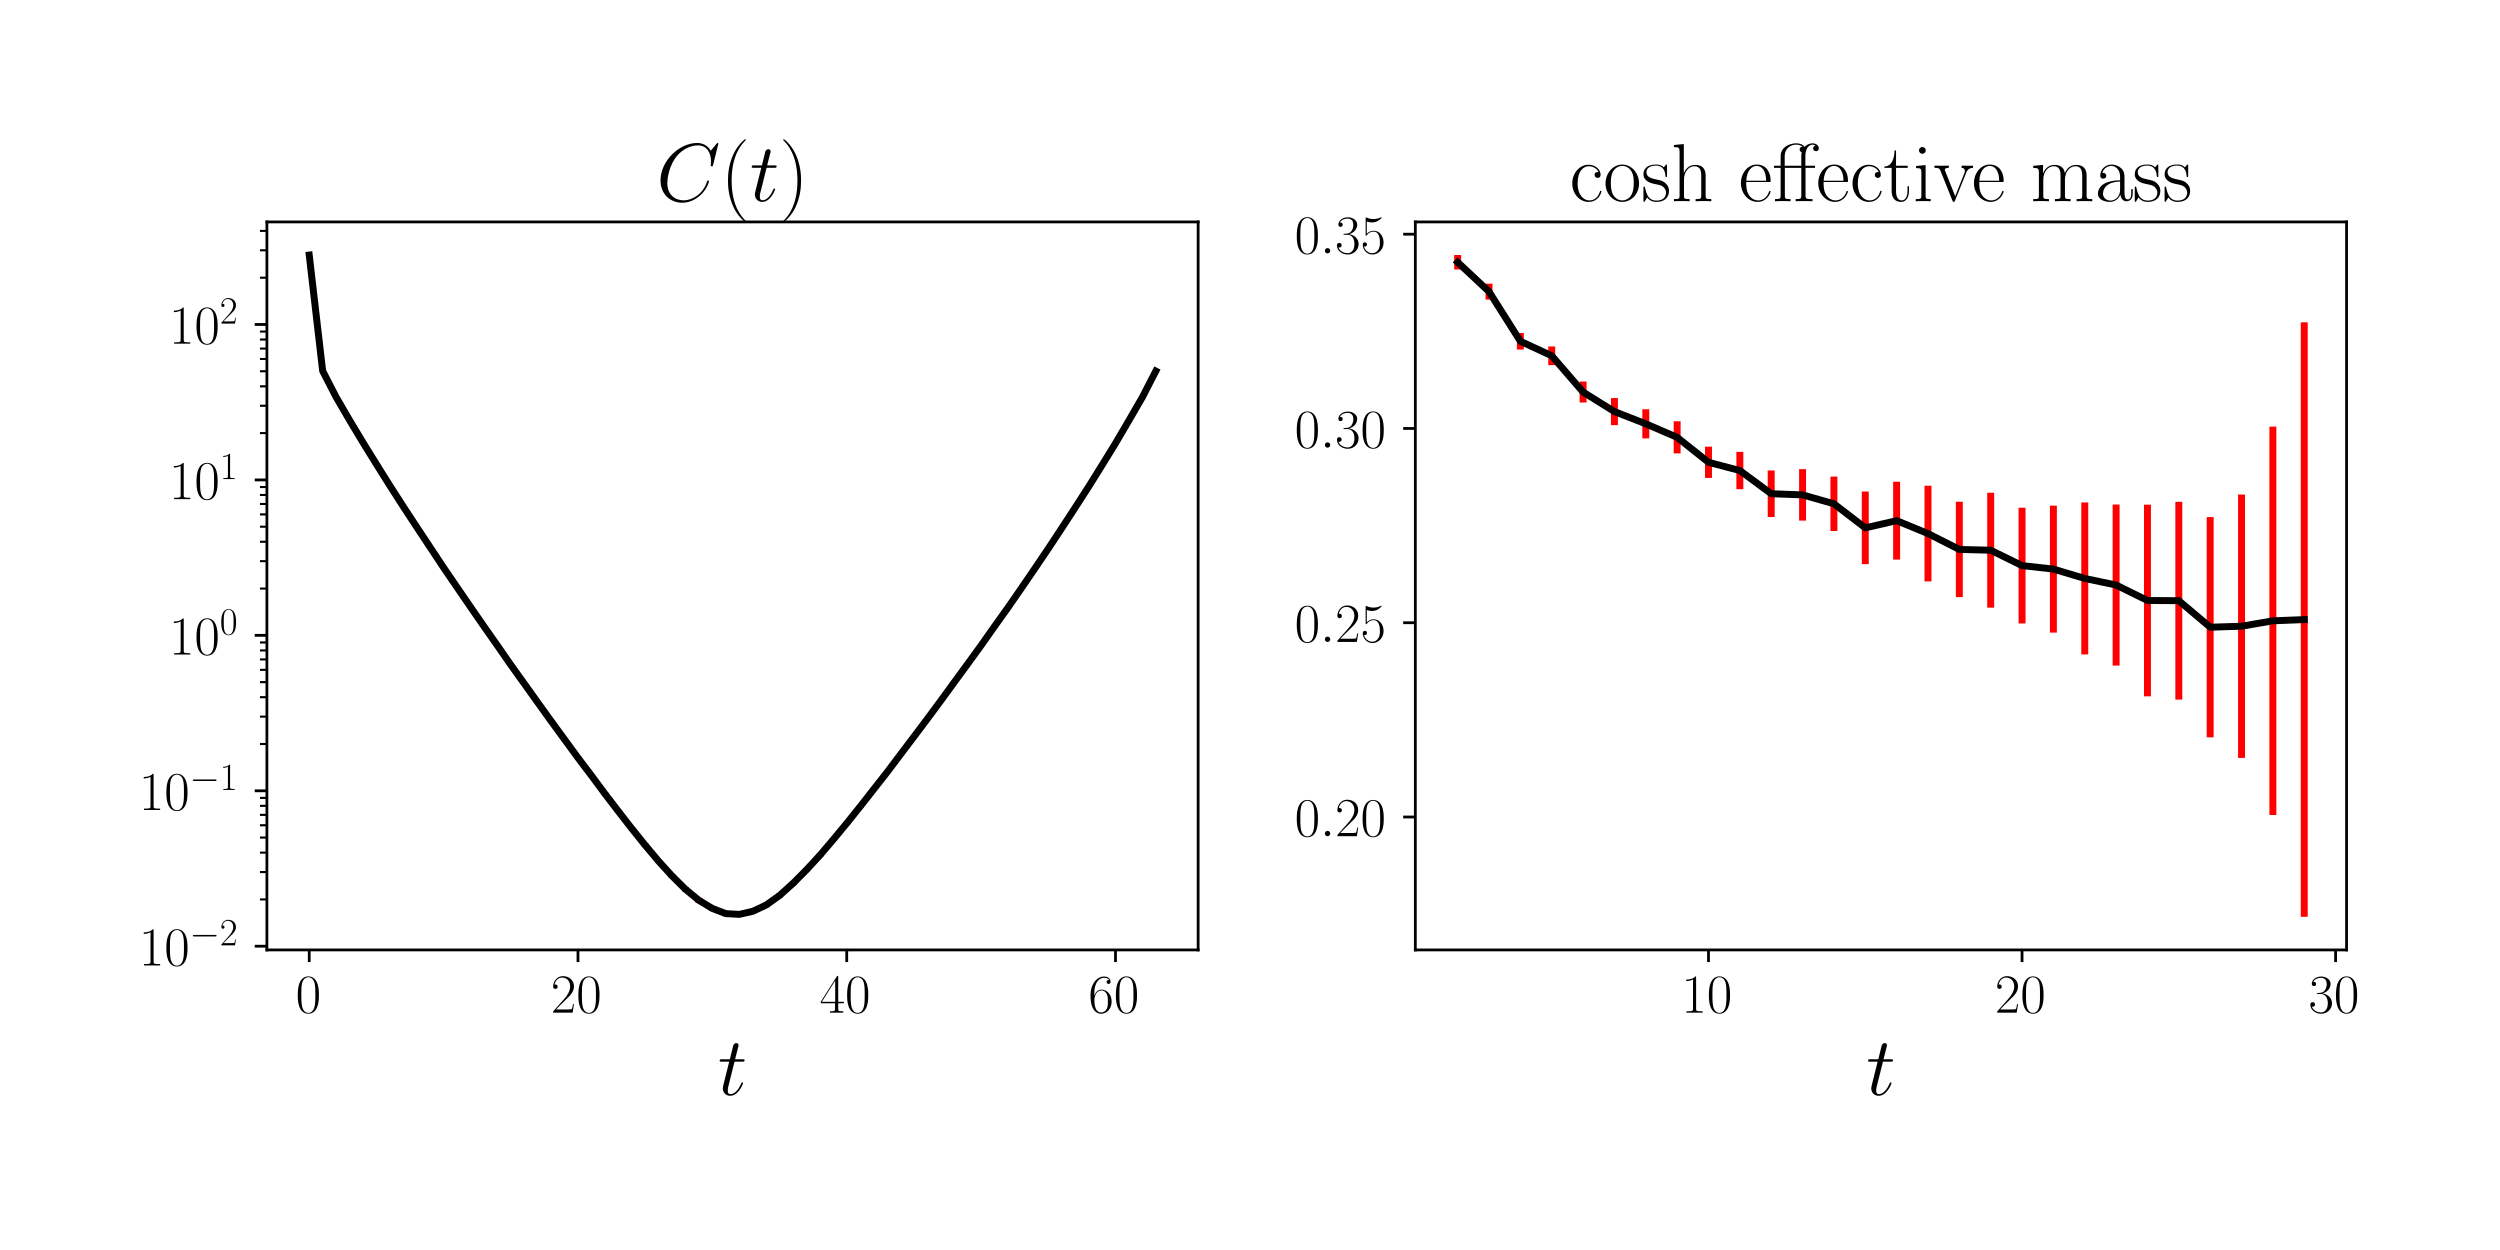 <?xml version="1.0" encoding="utf-8" standalone="no"?>
<!DOCTYPE svg PUBLIC "-//W3C//DTD SVG 1.1//EN"
  "http://www.w3.org/Graphics/SVG/1.1/DTD/svg11.dtd">
<!-- Created with matplotlib (https://matplotlib.org/) -->
<svg height="360pt" version="1.1" viewBox="0 0 720 360" width="720pt" xmlns="http://www.w3.org/2000/svg" xmlns:xlink="http://www.w3.org/1999/xlink">
 <defs>
  <style type="text/css">*{stroke-linecap:butt;stroke-linejoin:round;}</style>
 </defs>
 <g id="figure_1">
  <g id="patch_1">
   <path d="M 0 360 
L 720 360 
L 720 0 
L 0 0 
z
" style="fill:#ffffff;"/>
  </g>
  <g id="axes_1">
   <g id="patch_2">
    <path d="M 76.866 273.576 
L 345.063 273.576 
L 345.063 63.911 
L 76.866 63.911 
z
" style="fill:#ffffff;"/>
   </g>
   <g id="matplotlib.axis_1">
    <g id="xtick_1">
     <g id="line2d_1">
      <defs>
       <path d="M 0 0 
L 0 3.5 
" id="mba7e0d9642" style="stroke:#000000;stroke-width:0.8;"/>
      </defs>
      <g>
       <use style="stroke:#000000;stroke-width:0.8;" x="89.056" xlink:href="#mba7e0d9642" y="273.576"/>
      </g>
     </g>
     <g id="text_1">
      <!-- $\mathdefault{0}$ -->
      <g transform="translate(85.154 291.645)scale(0.16 -0.16)">
       <defs>
        <path d="M 42 31.641 
C 42 37.75 41.906 48.125 37.703 56.109 
C 34 63.109 28.094 65.594 22.906 65.594 
C 18.094 65.594 12 63.406 8.203 56.203 
C 4.203 48.719 3.797 39.438 3.797 31.641 
C 3.797 25.953 3.906 17.281 7 9.672 
C 11.297 -0.609 19 -2 22.906 -2 
C 27.5 -2 34.5 -0.109 38.594 9.375 
C 41.594 16.281 42 24.359 42 31.641 
z
M 22.906 -0.406 
C 16.5 -0.406 12.703 5.078 11.297 12.688 
C 10.203 18.562 10.203 27.156 10.203 32.75 
C 10.203 40.438 10.203 46.828 11.5 52.922 
C 13.406 61.391 19 64 22.906 64 
C 27 64 32.297 61.297 34.203 53.125 
C 35.5 47.438 35.594 40.734 35.594 32.75 
C 35.594 26.25 35.594 18.266 34.406 12.375 
C 32.297 1.484 26.406 -0.406 22.906 -0.406 
z
" id="CMR17-48"/>
       </defs>
       <use transform="scale(0.996)" xlink:href="#CMR17-48"/>
      </g>
     </g>
    </g>
    <g id="xtick_2">
     <g id="line2d_2">
      <g>
       <use style="stroke:#000000;stroke-width:0.8;" x="166.458" xlink:href="#mba7e0d9642" y="273.576"/>
      </g>
     </g>
     <g id="text_2">
      <!-- $\mathdefault{20}$ -->
      <g transform="translate(158.654 291.645)scale(0.16 -0.16)">
       <defs>
        <path d="M 41.703 15.453 
L 39.906 15.453 
C 38.906 8.375 38.094 7.172 37.703 6.562 
C 37.203 5.766 30 5.766 28.594 5.766 
L 9.406 5.766 
C 13 9.672 20 16.75 28.5 24.953 
C 34.594 30.734 41.703 37.531 41.703 47.422 
C 41.703 59.219 32.297 66 21.797 66 
C 10.797 66 4.094 56.312 4.094 47.344 
C 4.094 43.438 7 42.938 8.203 42.938 
C 9.203 42.938 12.203 43.547 12.203 47.031 
C 12.203 50.109 9.594 51 8.203 51 
C 7.594 51 7 50.906 6.594 50.703 
C 8.5 59.219 14.297 63.406 20.406 63.406 
C 29.094 63.406 34.797 56.516 34.797 47.422 
C 34.797 38.734 29.703 31.25 24 24.75 
L 4.094 2.281 
L 4.094 0 
L 39.297 0 
z
" id="CMR17-50"/>
       </defs>
       <use transform="scale(0.996)" xlink:href="#CMR17-50"/>
       <use transform="translate(45.69 0)scale(0.996)" xlink:href="#CMR17-48"/>
      </g>
     </g>
    </g>
    <g id="xtick_3">
     <g id="line2d_3">
      <g>
       <use style="stroke:#000000;stroke-width:0.8;" x="243.86" xlink:href="#mba7e0d9642" y="273.576"/>
      </g>
     </g>
     <g id="text_3">
      <!-- $\mathdefault{40}$ -->
      <g transform="translate(236.056 291.645)scale(0.16 -0.16)">
       <defs>
        <path d="M 33.594 64.406 
C 33.594 66.5 33.5 66.5 31.703 66.5 
L 2 19.594 
L 2 17 
L 27.797 17 
L 27.797 7.141 
C 27.797 3.5 27.594 2.5 20.594 2.5 
L 18.703 2.5 
L 18.703 0 
C 21.906 0 27.297 0 30.703 0 
C 34.094 0 39.5 0 42.703 0 
L 42.703 2.5 
L 40.797 2.5 
C 33.797 2.5 33.594 3.5 33.594 7.141 
L 33.594 17 
L 43.797 17 
L 43.797 19.594 
L 33.594 19.594 
z
M 28.094 57.859 
L 28.094 19.594 
L 4 19.594 
z
" id="CMR17-52"/>
       </defs>
       <use transform="scale(0.996)" xlink:href="#CMR17-52"/>
       <use transform="translate(45.69 0)scale(0.996)" xlink:href="#CMR17-48"/>
      </g>
     </g>
    </g>
    <g id="xtick_4">
     <g id="line2d_4">
      <g>
       <use style="stroke:#000000;stroke-width:0.8;" x="321.262" xlink:href="#mba7e0d9642" y="273.576"/>
      </g>
     </g>
     <g id="text_4">
      <!-- $\mathdefault{60}$ -->
      <g transform="translate(313.458 291.645)scale(0.16 -0.16)">
       <defs>
        <path d="M 10.594 34 
C 10.594 57.656 21.797 63 28.297 63 
C 30.406 63 35.5 62.641 37.5 59 
C 35.906 59 32.906 59 32.906 55.516 
C 32.906 52.828 35.094 51.922 36.5 51.922 
C 37.406 51.922 40.094 52.312 40.094 55.625 
C 40.094 61.781 35.094 65.297 28.203 65.297 
C 16.297 65.297 3.797 52.969 3.797 31 
C 3.797 3.953 15.094 -2 23.094 -2 
C 32.797 -2 42 6.672 42 20.047 
C 42 32.516 33.906 41.594 23.703 41.594 
C 17.594 41.594 13.094 37.609 10.594 30.625 
z
M 23.094 0.391 
C 10.797 0.391 10.797 18.75 10.797 22.438 
C 10.797 29.625 14.203 40 23.5 40 
C 25.203 40 30.094 40 33.406 33.125 
C 35.203 29.219 35.203 25.141 35.203 20.141 
C 35.203 14.75 35.203 10.781 33.094 6.781 
C 30.906 2.672 27.703 0.391 23.094 0.391 
z
" id="CMR17-54"/>
       </defs>
       <use transform="scale(0.996)" xlink:href="#CMR17-54"/>
       <use transform="translate(45.69 0)scale(0.996)" xlink:href="#CMR17-48"/>
      </g>
     </g>
    </g>
    <g id="text_5">
     <!-- $t$ -->
     <g transform="translate(206.737 315.349)scale(0.24 -0.24)">
      <defs>
       <path d="M 20.094 40.094 
L 29.297 40.094 
C 31.203 40.094 32.203 40.094 32.203 41.891 
C 32.203 43 31.594 43 29.594 43 
L 20.797 43 
L 24.5 57.688 
C 24.906 59.078 24.906 59.281 24.906 60 
C 24.906 61.609 23.594 62.5 22.297 62.5 
C 21.5 62.5 19.203 62.203 18.406 58.984 
L 14.5 43 
L 5.094 43 
C 3.094 43 2.203 43 2.203 41.094 
C 2.203 40.094 2.906 40.094 4.797 40.094 
L 13.703 40.094 
L 7.094 13.766 
C 6.297 10.281 6 9.281 6 7.984 
C 6 3.297 9.297 -1 14.906 -1 
C 25 -1 30.406 13.562 30.406 14.25 
C 30.406 14.859 30 15.156 29.406 15.156 
C 29.203 15.156 28.797 15.156 28.594 14.75 
C 28.5 14.656 28.406 14.547 27.703 12.953 
C 25.594 7.984 21 1 15.203 1 
C 12.203 1 12 3.5 12 5.688 
C 12 5.781 12 7.688 12.297 8.875 
z
" id="CMMI12-116"/>
      </defs>
      <use transform="scale(0.996)" xlink:href="#CMMI12-116"/>
     </g>
    </g>
   </g>
   <g id="matplotlib.axis_2">
    <g id="ytick_1">
     <g id="line2d_5">
      <defs>
       <path d="M 0 0 
L -3.5 0 
" id="m25df6570b3" style="stroke:#000000;stroke-width:0.8;"/>
      </defs>
      <g>
       <use style="stroke:#000000;stroke-width:0.8;" x="76.866" xlink:href="#m25df6570b3" y="272.512"/>
      </g>
     </g>
     <g id="text_6">
      <!-- $\mathdefault{10^{-2}}$ -->
      <g transform="translate(40 278.047)scale(0.16 -0.16)">
       <defs>
        <path d="M 26.594 63.406 
C 26.594 65.5 26.5 65.5 25.094 65.5 
C 21.203 61.188 15.297 59.797 9.703 59.797 
C 9.406 59.797 8.906 59.797 8.797 59.5 
C 8.703 59.297 8.703 59.094 8.703 57 
C 11.797 57 17 57.594 21 59.984 
L 21 7.203 
C 21 3.688 20.797 2.5 12.203 2.5 
L 9.203 2.5 
L 9.203 0 
C 14 0 19 0 23.797 0 
C 28.594 0 33.594 0 38.406 0 
L 38.406 2.5 
L 35.406 2.5 
C 26.797 2.5 26.594 3.594 26.594 7.156 
z
" id="CMR17-49"/>
        <path d="M 65.906 23 
C 67.594 23 69.406 23 69.406 25 
C 69.406 27 67.594 27 65.906 27 
L 11.797 27 
C 10.094 27 8.297 27 8.297 25 
C 8.297 23 10.094 23 11.797 23 
z
" id="CMSY10-0"/>
       </defs>
       <use transform="scale(0.996)" xlink:href="#CMR17-49"/>
       <use transform="translate(45.69 0)scale(0.996)" xlink:href="#CMR17-48"/>
       <use transform="translate(91.381 36.154)scale(0.697)" xlink:href="#CMSY10-0"/>
       <use transform="translate(145.622 36.154)scale(0.697)" xlink:href="#CMR17-50"/>
      </g>
     </g>
    </g>
    <g id="ytick_2">
     <g id="line2d_6">
      <g>
       <use style="stroke:#000000;stroke-width:0.8;" x="76.866" xlink:href="#m25df6570b3" y="227.746"/>
      </g>
     </g>
     <g id="text_7">
      <!-- $\mathdefault{10^{-1}}$ -->
      <g transform="translate(40 233.281)scale(0.16 -0.16)">
       <use transform="scale(0.996)" xlink:href="#CMR17-49"/>
       <use transform="translate(45.69 0)scale(0.996)" xlink:href="#CMR17-48"/>
       <use transform="translate(91.381 36.154)scale(0.697)" xlink:href="#CMSY10-0"/>
       <use transform="translate(145.622 36.154)scale(0.697)" xlink:href="#CMR17-49"/>
      </g>
     </g>
    </g>
    <g id="ytick_3">
     <g id="line2d_7">
      <g>
       <use style="stroke:#000000;stroke-width:0.8;" x="76.866" xlink:href="#m25df6570b3" y="182.98"/>
      </g>
     </g>
     <g id="text_8">
      <!-- $\mathdefault{10^{0}}$ -->
      <g transform="translate(48.679 188.515)scale(0.16 -0.16)">
       <use transform="scale(0.996)" xlink:href="#CMR17-49"/>
       <use transform="translate(45.69 0)scale(0.996)" xlink:href="#CMR17-48"/>
       <use transform="translate(91.381 36.154)scale(0.697)" xlink:href="#CMR17-48"/>
      </g>
     </g>
    </g>
    <g id="ytick_4">
     <g id="line2d_8">
      <g>
       <use style="stroke:#000000;stroke-width:0.8;" x="76.866" xlink:href="#m25df6570b3" y="138.214"/>
      </g>
     </g>
     <g id="text_9">
      <!-- $\mathdefault{10^{1}}$ -->
      <g transform="translate(48.679 143.749)scale(0.16 -0.16)">
       <use transform="scale(0.996)" xlink:href="#CMR17-49"/>
       <use transform="translate(45.69 0)scale(0.996)" xlink:href="#CMR17-48"/>
       <use transform="translate(91.381 36.154)scale(0.697)" xlink:href="#CMR17-49"/>
      </g>
     </g>
    </g>
    <g id="ytick_5">
     <g id="line2d_9">
      <g>
       <use style="stroke:#000000;stroke-width:0.8;" x="76.866" xlink:href="#m25df6570b3" y="93.448"/>
      </g>
     </g>
     <g id="text_10">
      <!-- $\mathdefault{10^{2}}$ -->
      <g transform="translate(48.679 98.983)scale(0.16 -0.16)">
       <use transform="scale(0.996)" xlink:href="#CMR17-49"/>
       <use transform="translate(45.69 0)scale(0.996)" xlink:href="#CMR17-48"/>
       <use transform="translate(91.381 36.154)scale(0.697)" xlink:href="#CMR17-50"/>
      </g>
     </g>
    </g>
    <g id="ytick_6">
     <g id="line2d_10">
      <defs>
       <path d="M 0 0 
L -2 0 
" id="maf6267beec" style="stroke:#000000;stroke-width:0.6;"/>
      </defs>
      <g>
       <use style="stroke:#000000;stroke-width:0.6;" x="76.866" xlink:href="#maf6267beec" y="259.036"/>
      </g>
     </g>
    </g>
    <g id="ytick_7">
     <g id="line2d_11">
      <g>
       <use style="stroke:#000000;stroke-width:0.6;" x="76.866" xlink:href="#maf6267beec" y="251.153"/>
      </g>
     </g>
    </g>
    <g id="ytick_8">
     <g id="line2d_12">
      <g>
       <use style="stroke:#000000;stroke-width:0.6;" x="76.866" xlink:href="#maf6267beec" y="245.56"/>
      </g>
     </g>
    </g>
    <g id="ytick_9">
     <g id="line2d_13">
      <g>
       <use style="stroke:#000000;stroke-width:0.6;" x="76.866" xlink:href="#maf6267beec" y="241.222"/>
      </g>
     </g>
    </g>
    <g id="ytick_10">
     <g id="line2d_14">
      <g>
       <use style="stroke:#000000;stroke-width:0.6;" x="76.866" xlink:href="#maf6267beec" y="237.677"/>
      </g>
     </g>
    </g>
    <g id="ytick_11">
     <g id="line2d_15">
      <g>
       <use style="stroke:#000000;stroke-width:0.6;" x="76.866" xlink:href="#maf6267beec" y="234.681"/>
      </g>
     </g>
    </g>
    <g id="ytick_12">
     <g id="line2d_16">
      <g>
       <use style="stroke:#000000;stroke-width:0.6;" x="76.866" xlink:href="#maf6267beec" y="232.084"/>
      </g>
     </g>
    </g>
    <g id="ytick_13">
     <g id="line2d_17">
      <g>
       <use style="stroke:#000000;stroke-width:0.6;" x="76.866" xlink:href="#maf6267beec" y="229.795"/>
      </g>
     </g>
    </g>
    <g id="ytick_14">
     <g id="line2d_18">
      <g>
       <use style="stroke:#000000;stroke-width:0.6;" x="76.866" xlink:href="#maf6267beec" y="214.27"/>
      </g>
     </g>
    </g>
    <g id="ytick_15">
     <g id="line2d_19">
      <g>
       <use style="stroke:#000000;stroke-width:0.6;" x="76.866" xlink:href="#maf6267beec" y="206.387"/>
      </g>
     </g>
    </g>
    <g id="ytick_16">
     <g id="line2d_20">
      <g>
       <use style="stroke:#000000;stroke-width:0.6;" x="76.866" xlink:href="#maf6267beec" y="200.794"/>
      </g>
     </g>
    </g>
    <g id="ytick_17">
     <g id="line2d_21">
      <g>
       <use style="stroke:#000000;stroke-width:0.6;" x="76.866" xlink:href="#maf6267beec" y="196.456"/>
      </g>
     </g>
    </g>
    <g id="ytick_18">
     <g id="line2d_22">
      <g>
       <use style="stroke:#000000;stroke-width:0.6;" x="76.866" xlink:href="#maf6267beec" y="192.911"/>
      </g>
     </g>
    </g>
    <g id="ytick_19">
     <g id="line2d_23">
      <g>
       <use style="stroke:#000000;stroke-width:0.6;" x="76.866" xlink:href="#maf6267beec" y="189.914"/>
      </g>
     </g>
    </g>
    <g id="ytick_20">
     <g id="line2d_24">
      <g>
       <use style="stroke:#000000;stroke-width:0.6;" x="76.866" xlink:href="#maf6267beec" y="187.318"/>
      </g>
     </g>
    </g>
    <g id="ytick_21">
     <g id="line2d_25">
      <g>
       <use style="stroke:#000000;stroke-width:0.6;" x="76.866" xlink:href="#maf6267beec" y="185.028"/>
      </g>
     </g>
    </g>
    <g id="ytick_22">
     <g id="line2d_26">
      <g>
       <use style="stroke:#000000;stroke-width:0.6;" x="76.866" xlink:href="#maf6267beec" y="169.504"/>
      </g>
     </g>
    </g>
    <g id="ytick_23">
     <g id="line2d_27">
      <g>
       <use style="stroke:#000000;stroke-width:0.6;" x="76.866" xlink:href="#maf6267beec" y="161.621"/>
      </g>
     </g>
    </g>
    <g id="ytick_24">
     <g id="line2d_28">
      <g>
       <use style="stroke:#000000;stroke-width:0.6;" x="76.866" xlink:href="#maf6267beec" y="156.028"/>
      </g>
     </g>
    </g>
    <g id="ytick_25">
     <g id="line2d_29">
      <g>
       <use style="stroke:#000000;stroke-width:0.6;" x="76.866" xlink:href="#maf6267beec" y="151.69"/>
      </g>
     </g>
    </g>
    <g id="ytick_26">
     <g id="line2d_30">
      <g>
       <use style="stroke:#000000;stroke-width:0.6;" x="76.866" xlink:href="#maf6267beec" y="148.145"/>
      </g>
     </g>
    </g>
    <g id="ytick_27">
     <g id="line2d_31">
      <g>
       <use style="stroke:#000000;stroke-width:0.6;" x="76.866" xlink:href="#maf6267beec" y="145.148"/>
      </g>
     </g>
    </g>
    <g id="ytick_28">
     <g id="line2d_32">
      <g>
       <use style="stroke:#000000;stroke-width:0.6;" x="76.866" xlink:href="#maf6267beec" y="142.552"/>
      </g>
     </g>
    </g>
    <g id="ytick_29">
     <g id="line2d_33">
      <g>
       <use style="stroke:#000000;stroke-width:0.6;" x="76.866" xlink:href="#maf6267beec" y="140.262"/>
      </g>
     </g>
    </g>
    <g id="ytick_30">
     <g id="line2d_34">
      <g>
       <use style="stroke:#000000;stroke-width:0.6;" x="76.866" xlink:href="#maf6267beec" y="124.738"/>
      </g>
     </g>
    </g>
    <g id="ytick_31">
     <g id="line2d_35">
      <g>
       <use style="stroke:#000000;stroke-width:0.6;" x="76.866" xlink:href="#maf6267beec" y="116.855"/>
      </g>
     </g>
    </g>
    <g id="ytick_32">
     <g id="line2d_36">
      <g>
       <use style="stroke:#000000;stroke-width:0.6;" x="76.866" xlink:href="#maf6267beec" y="111.262"/>
      </g>
     </g>
    </g>
    <g id="ytick_33">
     <g id="line2d_37">
      <g>
       <use style="stroke:#000000;stroke-width:0.6;" x="76.866" xlink:href="#maf6267beec" y="106.924"/>
      </g>
     </g>
    </g>
    <g id="ytick_34">
     <g id="line2d_38">
      <g>
       <use style="stroke:#000000;stroke-width:0.6;" x="76.866" xlink:href="#maf6267beec" y="103.379"/>
      </g>
     </g>
    </g>
    <g id="ytick_35">
     <g id="line2d_39">
      <g>
       <use style="stroke:#000000;stroke-width:0.6;" x="76.866" xlink:href="#maf6267beec" y="100.382"/>
      </g>
     </g>
    </g>
    <g id="ytick_36">
     <g id="line2d_40">
      <g>
       <use style="stroke:#000000;stroke-width:0.6;" x="76.866" xlink:href="#maf6267beec" y="97.786"/>
      </g>
     </g>
    </g>
    <g id="ytick_37">
     <g id="line2d_41">
      <g>
       <use style="stroke:#000000;stroke-width:0.6;" x="76.866" xlink:href="#maf6267beec" y="95.496"/>
      </g>
     </g>
    </g>
    <g id="ytick_38">
     <g id="line2d_42">
      <g>
       <use style="stroke:#000000;stroke-width:0.6;" x="76.866" xlink:href="#maf6267beec" y="79.972"/>
      </g>
     </g>
    </g>
    <g id="ytick_39">
     <g id="line2d_43">
      <g>
       <use style="stroke:#000000;stroke-width:0.6;" x="76.866" xlink:href="#maf6267beec" y="72.089"/>
      </g>
     </g>
    </g>
    <g id="ytick_40">
     <g id="line2d_44">
      <g>
       <use style="stroke:#000000;stroke-width:0.6;" x="76.866" xlink:href="#maf6267beec" y="66.496"/>
      </g>
     </g>
    </g>
   </g>
   <g id="LineCollection_1">
    <path clip-path="url(#p6aea1e7858)" d="M 89.056 73.462 
L 89.056 73.441 
" style="fill:none;stroke:#ff0000;stroke-width:2;"/>
    <path clip-path="url(#p6aea1e7858)" d="M 92.926 106.864 
L 92.926 106.802 
" style="fill:none;stroke:#ff0000;stroke-width:2;"/>
    <path clip-path="url(#p6aea1e7858)" d="M 96.797 114.387 
L 96.797 114.318 
" style="fill:none;stroke:#ff0000;stroke-width:2;"/>
    <path clip-path="url(#p6aea1e7858)" d="M 100.667 121.041 
L 100.667 120.966 
" style="fill:none;stroke:#ff0000;stroke-width:2;"/>
    <path clip-path="url(#p6aea1e7858)" d="M 104.537 127.484 
L 104.537 127.4 
" style="fill:none;stroke:#ff0000;stroke-width:2;"/>
    <path clip-path="url(#p6aea1e7858)" d="M 108.407 133.736 
L 108.407 133.653 
" style="fill:none;stroke:#ff0000;stroke-width:2;"/>
    <path clip-path="url(#p6aea1e7858)" d="M 112.277 139.918 
L 112.277 139.821 
" style="fill:none;stroke:#ff0000;stroke-width:2;"/>
    <path clip-path="url(#p6aea1e7858)" d="M 116.147 145.957 
L 116.147 145.835 
" style="fill:none;stroke:#ff0000;stroke-width:2;"/>
    <path clip-path="url(#p6aea1e7858)" d="M 120.017 151.854 
L 120.017 151.724 
" style="fill:none;stroke:#ff0000;stroke-width:2;"/>
    <path clip-path="url(#p6aea1e7858)" d="M 123.887 157.701 
L 123.887 157.571 
" style="fill:none;stroke:#ff0000;stroke-width:2;"/>
    <path clip-path="url(#p6aea1e7858)" d="M 127.757 163.563 
L 127.757 163.4 
" style="fill:none;stroke:#ff0000;stroke-width:2;"/>
    <path clip-path="url(#p6aea1e7858)" d="M 131.627 169.231 
L 131.627 169.055 
" style="fill:none;stroke:#ff0000;stroke-width:2;"/>
    <path clip-path="url(#p6aea1e7858)" d="M 135.498 174.901 
L 135.498 174.677 
" style="fill:none;stroke:#ff0000;stroke-width:2;"/>
    <path clip-path="url(#p6aea1e7858)" d="M 139.368 180.533 
L 139.368 180.257 
" style="fill:none;stroke:#ff0000;stroke-width:2;"/>
    <path clip-path="url(#p6aea1e7858)" d="M 143.238 186.053 
L 143.238 185.749 
" style="fill:none;stroke:#ff0000;stroke-width:2;"/>
    <path clip-path="url(#p6aea1e7858)" d="M 147.108 191.656 
L 147.108 191.303 
" style="fill:none;stroke:#ff0000;stroke-width:2;"/>
    <path clip-path="url(#p6aea1e7858)" d="M 150.978 197.087 
L 150.978 196.653 
" style="fill:none;stroke:#ff0000;stroke-width:2;"/>
    <path clip-path="url(#p6aea1e7858)" d="M 154.848 202.522 
L 154.848 202.062 
" style="fill:none;stroke:#ff0000;stroke-width:2;"/>
    <path clip-path="url(#p6aea1e7858)" d="M 158.718 207.955 
L 158.718 207.383 
" style="fill:none;stroke:#ff0000;stroke-width:2;"/>
    <path clip-path="url(#p6aea1e7858)" d="M 162.588 213.272 
L 162.588 212.661 
" style="fill:none;stroke:#ff0000;stroke-width:2;"/>
    <path clip-path="url(#p6aea1e7858)" d="M 166.458 218.595 
L 166.458 217.92 
" style="fill:none;stroke:#ff0000;stroke-width:2;"/>
    <path clip-path="url(#p6aea1e7858)" d="M 170.328 223.714 
L 170.328 223.005 
" style="fill:none;stroke:#ff0000;stroke-width:2;"/>
    <path clip-path="url(#p6aea1e7858)" d="M 174.199 228.981 
L 174.199 228.198 
" style="fill:none;stroke:#ff0000;stroke-width:2;"/>
    <path clip-path="url(#p6aea1e7858)" d="M 178.069 234.096 
L 178.069 233.182 
" style="fill:none;stroke:#ff0000;stroke-width:2;"/>
    <path clip-path="url(#p6aea1e7858)" d="M 181.939 239.001 
L 181.939 238.241 
" style="fill:none;stroke:#ff0000;stroke-width:2;"/>
    <path clip-path="url(#p6aea1e7858)" d="M 185.809 243.961 
L 185.809 242.885 
" style="fill:none;stroke:#ff0000;stroke-width:2;"/>
    <path clip-path="url(#p6aea1e7858)" d="M 189.679 248.52 
L 189.679 247.541 
" style="fill:none;stroke:#ff0000;stroke-width:2;"/>
    <path clip-path="url(#p6aea1e7858)" d="M 193.549 252.842 
L 193.549 251.731 
" style="fill:none;stroke:#ff0000;stroke-width:2;"/>
    <path clip-path="url(#p6aea1e7858)" d="M 197.419 256.783 
L 197.419 255.469 
" style="fill:none;stroke:#ff0000;stroke-width:2;"/>
    <path clip-path="url(#p6aea1e7858)" d="M 201.289 260.023 
L 201.289 258.596 
" style="fill:none;stroke:#ff0000;stroke-width:2;"/>
    <path clip-path="url(#p6aea1e7858)" d="M 205.159 262.362 
L 205.159 260.938 
" style="fill:none;stroke:#ff0000;stroke-width:2;"/>
    <path clip-path="url(#p6aea1e7858)" d="M 209.029 263.887 
L 209.029 262.382 
" style="fill:none;stroke:#ff0000;stroke-width:2;"/>
    <path clip-path="url(#p6aea1e7858)" d="M 212.899 264.046 
L 212.899 262.663 
" style="fill:none;stroke:#ff0000;stroke-width:2;"/>
    <path clip-path="url(#p6aea1e7858)" d="M 216.77 263.175 
L 216.77 261.77 
" style="fill:none;stroke:#ff0000;stroke-width:2;"/>
    <path clip-path="url(#p6aea1e7858)" d="M 220.64 261.299 
L 220.64 260.038 
" style="fill:none;stroke:#ff0000;stroke-width:2;"/>
    <path clip-path="url(#p6aea1e7858)" d="M 224.51 258.508 
L 224.51 257.322 
" style="fill:none;stroke:#ff0000;stroke-width:2;"/>
    <path clip-path="url(#p6aea1e7858)" d="M 228.38 255.003 
L 228.38 253.851 
" style="fill:none;stroke:#ff0000;stroke-width:2;"/>
    <path clip-path="url(#p6aea1e7858)" d="M 232.25 251.011 
L 232.25 250.049 
" style="fill:none;stroke:#ff0000;stroke-width:2;"/>
    <path clip-path="url(#p6aea1e7858)" d="M 236.12 246.793 
L 236.12 245.885 
" style="fill:none;stroke:#ff0000;stroke-width:2;"/>
    <path clip-path="url(#p6aea1e7858)" d="M 239.99 242.202 
L 239.99 241.377 
" style="fill:none;stroke:#ff0000;stroke-width:2;"/>
    <path clip-path="url(#p6aea1e7858)" d="M 243.86 237.47 
L 243.86 236.767 
" style="fill:none;stroke:#ff0000;stroke-width:2;"/>
    <path clip-path="url(#p6aea1e7858)" d="M 247.73 232.634 
L 247.73 231.948 
" style="fill:none;stroke:#ff0000;stroke-width:2;"/>
    <path clip-path="url(#p6aea1e7858)" d="M 251.6 227.635 
L 251.6 227.062 
" style="fill:none;stroke:#ff0000;stroke-width:2;"/>
    <path clip-path="url(#p6aea1e7858)" d="M 255.471 222.675 
L 255.471 222.16 
" style="fill:none;stroke:#ff0000;stroke-width:2;"/>
    <path clip-path="url(#p6aea1e7858)" d="M 259.341 217.518 
L 259.341 217.061 
" style="fill:none;stroke:#ff0000;stroke-width:2;"/>
    <path clip-path="url(#p6aea1e7858)" d="M 263.211 212.382 
L 263.211 211.952 
" style="fill:none;stroke:#ff0000;stroke-width:2;"/>
    <path clip-path="url(#p6aea1e7858)" d="M 267.081 207.208 
L 267.081 206.85 
" style="fill:none;stroke:#ff0000;stroke-width:2;"/>
    <path clip-path="url(#p6aea1e7858)" d="M 270.951 201.979 
L 270.951 201.627 
" style="fill:none;stroke:#ff0000;stroke-width:2;"/>
    <path clip-path="url(#p6aea1e7858)" d="M 274.821 196.639 
L 274.821 196.338 
" style="fill:none;stroke:#ff0000;stroke-width:2;"/>
    <path clip-path="url(#p6aea1e7858)" d="M 278.691 191.351 
L 278.691 191.073 
" style="fill:none;stroke:#ff0000;stroke-width:2;"/>
    <path clip-path="url(#p6aea1e7858)" d="M 282.561 186.001 
L 282.561 185.76 
" style="fill:none;stroke:#ff0000;stroke-width:2;"/>
    <path clip-path="url(#p6aea1e7858)" d="M 286.431 180.504 
L 286.431 180.271 
" style="fill:none;stroke:#ff0000;stroke-width:2;"/>
    <path clip-path="url(#p6aea1e7858)" d="M 290.301 175.087 
L 290.301 174.879 
" style="fill:none;stroke:#ff0000;stroke-width:2;"/>
    <path clip-path="url(#p6aea1e7858)" d="M 294.172 169.479 
L 294.172 169.292 
" style="fill:none;stroke:#ff0000;stroke-width:2;"/>
    <path clip-path="url(#p6aea1e7858)" d="M 298.042 163.8 
L 298.042 163.641 
" style="fill:none;stroke:#ff0000;stroke-width:2;"/>
    <path clip-path="url(#p6aea1e7858)" d="M 301.912 158.068 
L 301.912 157.915 
" style="fill:none;stroke:#ff0000;stroke-width:2;"/>
    <path clip-path="url(#p6aea1e7858)" d="M 305.782 152.196 
L 305.782 152.058 
" style="fill:none;stroke:#ff0000;stroke-width:2;"/>
    <path clip-path="url(#p6aea1e7858)" d="M 309.652 146.24 
L 309.652 146.132 
" style="fill:none;stroke:#ff0000;stroke-width:2;"/>
    <path clip-path="url(#p6aea1e7858)" d="M 313.522 140.233 
L 313.522 140.134 
" style="fill:none;stroke:#ff0000;stroke-width:2;"/>
    <path clip-path="url(#p6aea1e7858)" d="M 317.392 134.009 
L 317.392 133.921 
" style="fill:none;stroke:#ff0000;stroke-width:2;"/>
    <path clip-path="url(#p6aea1e7858)" d="M 321.262 127.722 
L 321.262 127.638 
" style="fill:none;stroke:#ff0000;stroke-width:2;"/>
    <path clip-path="url(#p6aea1e7858)" d="M 325.132 121.121 
L 325.132 121.045 
" style="fill:none;stroke:#ff0000;stroke-width:2;"/>
    <path clip-path="url(#p6aea1e7858)" d="M 329.002 114.442 
L 329.002 114.368 
" style="fill:none;stroke:#ff0000;stroke-width:2;"/>
    <path clip-path="url(#p6aea1e7858)" d="M 332.872 106.904 
L 332.872 106.838 
" style="fill:none;stroke:#ff0000;stroke-width:2;"/>
   </g>
   <g id="line2d_45">
    <path clip-path="url(#p6aea1e7858)" d="M 89.056 73.452 
L 92.926 106.833 
L 96.797 114.353 
L 100.667 121.003 
L 104.537 127.442 
L 108.407 133.694 
L 112.277 139.869 
L 116.147 145.896 
L 120.017 151.789 
L 123.887 157.636 
L 127.757 163.481 
L 131.627 169.143 
L 135.498 174.789 
L 139.368 180.394 
L 143.238 185.9 
L 147.108 191.479 
L 150.978 196.869 
L 154.848 202.29 
L 158.718 207.667 
L 162.588 212.964 
L 166.458 218.254 
L 170.328 223.356 
L 174.199 228.585 
L 178.069 233.633 
L 181.939 238.617 
L 185.809 243.416 
L 189.679 248.024 
L 193.549 252.279 
L 197.419 256.115 
L 201.289 259.296 
L 205.159 261.637 
L 209.029 263.12 
L 212.899 263.342 
L 216.77 262.46 
L 220.64 260.658 
L 224.51 257.906 
L 228.38 254.418 
L 232.25 250.524 
L 236.12 246.334 
L 239.99 241.785 
L 243.86 237.116 
L 247.73 232.288 
L 251.6 227.346 
L 255.471 222.416 
L 259.341 217.288 
L 263.211 212.166 
L 267.081 207.028 
L 270.951 201.802 
L 274.821 196.488 
L 278.691 191.211 
L 282.561 185.88 
L 286.431 180.387 
L 290.301 174.982 
L 294.172 169.385 
L 298.042 163.721 
L 301.912 157.991 
L 305.782 152.127 
L 309.652 146.186 
L 313.522 140.183 
L 317.392 133.965 
L 321.262 127.68 
L 325.132 121.083 
L 329.002 114.405 
L 332.872 106.871 
" style="fill:none;stroke:#000000;stroke-linecap:square;stroke-width:2;"/>
   </g>
   <g id="patch_3">
    <path d="M 76.866 273.576 
L 76.866 63.911 
" style="fill:none;stroke:#000000;stroke-linecap:square;stroke-linejoin:miter;stroke-width:0.8;"/>
   </g>
   <g id="patch_4">
    <path d="M 345.063 273.576 
L 345.063 63.911 
" style="fill:none;stroke:#000000;stroke-linecap:square;stroke-linejoin:miter;stroke-width:0.8;"/>
   </g>
   <g id="patch_5">
    <path d="M 76.866 273.576 
L 345.063 273.576 
" style="fill:none;stroke:#000000;stroke-linecap:square;stroke-linejoin:miter;stroke-width:0.8;"/>
   </g>
   <g id="patch_6">
    <path d="M 76.866 63.911 
L 345.063 63.911 
" style="fill:none;stroke:#000000;stroke-linecap:square;stroke-linejoin:miter;stroke-width:0.8;"/>
   </g>
   <g id="text_11">
    <!-- $C(t)$ -->
    <g transform="translate(189.036 57.911)scale(0.24 -0.24)">
     <defs>
      <path d="M 74.703 69.109 
C 74.703 70 74 70 73.797 70 
C 73.594 70 73.203 70 72.406 69 
L 65.5 60.656 
C 62 66.625 56.5 70 49 70 
C 27.406 70 5 48.25 5 24.922 
C 5 8.328 16.703 -2 31.297 -2 
C 39.297 -2 46.297 1.375 52.094 6.25 
C 60.797 13.484 63.406 23.141 63.406 23.922 
C 63.406 24.812 62.594 24.812 62.297 24.812 
C 61.406 24.812 61.297 24.219 61.094 23.812 
C 56.5 8.344 43 0.891 33 0.891 
C 22.406 0.891 13.203 7.641 13.203 21.734 
C 13.203 24.922 14.203 42.188 25.5 55.188 
C 31 61.547 40.406 67.109 49.906 67.109 
C 60.906 67.109 65.797 58.078 65.797 47.938 
C 65.797 45.359 65.5 43.188 65.5 42.781 
C 65.5 41.891 66.5 41.891 66.797 41.891 
C 67.906 41.891 68 41.984 68.406 43.766 
z
" id="CMMI12-67"/>
      <path d="M 30.594 -24.391 
C 30.594 -24.297 30.594 -24.094 30.297 -23.797 
C 25.703 -19.125 13.406 -6.359 13.406 24.703 
C 13.406 55.766 25.5 68.422 30.406 73.391 
C 30.406 73.5 30.594 73.703 30.594 74 
C 30.594 74.297 30.297 74.5 29.906 74.5 
C 28.797 74.5 20.297 67.125 15.406 56.156 
C 10.406 45.109 9 34.359 9 24.812 
C 9 17.625 9.703 5.484 15.703 -7.359 
C 20.5 -17.734 28.703 -25 29.906 -25 
C 30.406 -25 30.594 -24.797 30.594 -24.391 
z
" id="CMR17-40"/>
      <path d="M 26.297 24.703 
C 26.297 31.875 25.594 44.016 19.594 56.859 
C 14.797 67.234 6.594 74.5 5.406 74.5 
C 5.094 74.5 4.703 74.391 4.703 73.891 
C 4.703 73.703 4.797 73.594 4.906 73.391 
C 9.703 68.406 21.906 55.75 21.906 24.75 
C 21.906 -6.359 9.797 -19.016 4.906 -24.016 
C 4.797 -24.203 4.703 -24.312 4.703 -24.5 
C 4.703 -25 5.094 -25 5.406 -25 
C 6.5 -25 15 -17.625 19.906 -6.656 
C 24.906 4.391 26.297 15.141 26.297 24.703 
z
" id="CMR17-41"/>
     </defs>
     <use transform="scale(0.996)" xlink:href="#CMMI12-67"/>
     <use transform="translate(76.947 0)scale(0.996)" xlink:href="#CMR17-40"/>
     <use transform="translate(112.228 0)scale(0.996)" xlink:href="#CMMI12-116"/>
     <use transform="translate(147.454 0)scale(0.996)" xlink:href="#CMR17-41"/>
    </g>
   </g>
  </g>
  <g id="axes_2">
   <g id="patch_7">
    <path d="M 407.615 273.576 
L 675.812 273.576 
L 675.812 63.911 
L 407.615 63.911 
z
" style="fill:#ffffff;"/>
   </g>
   <g id="matplotlib.axis_3">
    <g id="xtick_5">
     <g id="line2d_46">
      <g>
       <use style="stroke:#000000;stroke-width:0.8;" x="492.047" xlink:href="#mba7e0d9642" y="273.576"/>
      </g>
     </g>
     <g id="text_12">
      <!-- $\mathdefault{10}$ -->
      <g transform="translate(484.243 291.645)scale(0.16 -0.16)">
       <use transform="scale(0.996)" xlink:href="#CMR17-49"/>
       <use transform="translate(45.69 0)scale(0.996)" xlink:href="#CMR17-48"/>
      </g>
     </g>
    </g>
    <g id="xtick_6">
     <g id="line2d_47">
      <g>
       <use style="stroke:#000000;stroke-width:0.8;" x="582.35" xlink:href="#mba7e0d9642" y="273.576"/>
      </g>
     </g>
     <g id="text_13">
      <!-- $\mathdefault{20}$ -->
      <g transform="translate(574.546 291.645)scale(0.16 -0.16)">
       <use transform="scale(0.996)" xlink:href="#CMR17-50"/>
       <use transform="translate(45.69 0)scale(0.996)" xlink:href="#CMR17-48"/>
      </g>
     </g>
    </g>
    <g id="xtick_7">
     <g id="line2d_48">
      <g>
       <use style="stroke:#000000;stroke-width:0.8;" x="672.652" xlink:href="#mba7e0d9642" y="273.576"/>
      </g>
     </g>
     <g id="text_14">
      <!-- $\mathdefault{30}$ -->
      <g transform="translate(664.848 291.645)scale(0.16 -0.16)">
       <defs>
        <path d="M 22.094 33.703 
C 31 33.703 34.906 25.969 34.906 17.031 
C 34.906 5 28.5 0.391 22.703 0.391 
C 17.406 0.391 8.797 3.031 6.094 10.828 
C 6.594 10.625 7.094 10.625 7.594 10.625 
C 10 10.625 11.797 12.219 11.797 14.812 
C 11.797 17.703 9.594 19 7.594 19 
C 5.906 19 3.297 18.203 3.297 14.469 
C 3.297 5.234 12.297 -2 22.906 -2 
C 34 -2 42.5 6.719 42.5 16.953 
C 42.5 26.672 34.5 33.703 25 34.797 
C 32.594 36.375 39.906 43.062 39.906 52.016 
C 39.906 59.688 32 65.297 23 65.297 
C 13.906 65.297 5.906 59.828 5.906 52.016 
C 5.906 48.594 8.5 48 9.797 48 
C 11.906 48 13.703 49.297 13.703 51.891 
C 13.703 54.469 11.906 55.766 9.797 55.766 
C 9.406 55.766 8.906 55.766 8.5 55.578 
C 11.406 61.859 19.297 63 22.797 63 
C 26.297 63 32.906 61.328 32.906 51.875 
C 32.906 49.109 32.5 44.188 29.094 39.844 
C 26.094 36 22.703 36 19.406 35.688 
C 18.906 35.688 16.594 35.453 16.203 35.453 
C 15.5 35.359 15.094 35.266 15.094 34.5 
C 15.094 33.797 15.203 33.703 17.203 33.703 
z
" id="CMR17-51"/>
       </defs>
       <use transform="scale(0.996)" xlink:href="#CMR17-51"/>
       <use transform="translate(45.69 0)scale(0.996)" xlink:href="#CMR17-48"/>
      </g>
     </g>
    </g>
    <g id="text_15">
     <!-- $t$ -->
     <g transform="translate(537.486 315.349)scale(0.24 -0.24)">
      <use transform="scale(0.996)" xlink:href="#CMMI12-116"/>
     </g>
    </g>
   </g>
   <g id="matplotlib.axis_4">
    <g id="ytick_41">
     <g id="line2d_49">
      <g>
       <use style="stroke:#000000;stroke-width:0.8;" x="407.615" xlink:href="#m25df6570b3" y="235.296"/>
      </g>
     </g>
     <g id="text_16">
      <!-- $\mathdefault{0.20}$ -->
      <g transform="translate(372.867 240.83)scale(0.16 -0.16)">
       <defs>
        <path d="M 18.406 4.797 
C 18.406 7.688 16 9.672 13.594 9.672 
C 10.703 9.672 8.703 7.281 8.703 4.891 
C 8.703 2 11.094 0 13.5 0 
C 16.406 0 18.406 2.391 18.406 4.797 
z
" id="CMMI12-58"/>
       </defs>
       <use transform="scale(0.996)" xlink:href="#CMR17-48"/>
       <use transform="translate(45.69 0)scale(0.996)" xlink:href="#CMMI12-58"/>
       <use transform="translate(72.788 0)scale(0.996)" xlink:href="#CMR17-50"/>
       <use transform="translate(118.478 0)scale(0.996)" xlink:href="#CMR17-48"/>
      </g>
     </g>
    </g>
    <g id="ytick_42">
     <g id="line2d_50">
      <g>
       <use style="stroke:#000000;stroke-width:0.8;" x="407.615" xlink:href="#m25df6570b3" y="179.348"/>
      </g>
     </g>
     <g id="text_17">
      <!-- $\mathdefault{0.25}$ -->
      <g transform="translate(372.867 184.883)scale(0.16 -0.16)">
       <defs>
        <path d="M 11.406 57.688 
C 12.406 57.281 16.5 56 20.703 56 
C 30 56 35.094 61.109 38 64.062 
C 38 64.953 38 65.5 37.406 65.5 
C 37.297 65.5 37.094 65.5 36.297 65.047 
C 32.797 63.406 28.703 62.078 23.703 62.078 
C 20.703 62.078 16.203 62.484 11.297 64.672 
C 10.203 65.172 10 65.172 9.906 65.172 
C 9.406 65.172 9.297 65.062 9.297 63.078 
L 9.297 34.422 
C 9.297 32.641 9.297 32.141 10.297 32.141 
C 10.797 32.141 11 32.344 11.5 33.031 
C 14.703 37.516 19.094 39.406 24.094 39.406 
C 27.594 39.406 35.094 37.219 35.094 20.141 
C 35.094 16.953 35.094 11.172 32.094 6.578 
C 29.594 2.484 25.703 0.391 21.406 0.391 
C 14.797 0.391 8.094 5 6.297 12.719 
C 6.703 12.609 7.5 12.422 7.906 12.422 
C 9.203 12.422 11.703 13.125 11.703 16.219 
C 11.703 18.906 9.797 20 7.906 20 
C 5.594 20 4.094 18.594 4.094 15.797 
C 4.094 7.094 11 -2 21.594 -2 
C 31.906 -2 41.703 6.875 41.703 19.75 
C 41.703 31.719 33.906 41 24.203 41 
C 19.094 41 14.797 39.109 11.406 35.531 
z
" id="CMR17-53"/>
       </defs>
       <use transform="scale(0.996)" xlink:href="#CMR17-48"/>
       <use transform="translate(45.69 0)scale(0.996)" xlink:href="#CMMI12-58"/>
       <use transform="translate(72.788 0)scale(0.996)" xlink:href="#CMR17-50"/>
       <use transform="translate(118.478 0)scale(0.996)" xlink:href="#CMR17-53"/>
      </g>
     </g>
    </g>
    <g id="ytick_43">
     <g id="line2d_51">
      <g>
       <use style="stroke:#000000;stroke-width:0.8;" x="407.615" xlink:href="#m25df6570b3" y="123.4"/>
      </g>
     </g>
     <g id="text_18">
      <!-- $\mathdefault{0.30}$ -->
      <g transform="translate(372.867 128.935)scale(0.16 -0.16)">
       <use transform="scale(0.996)" xlink:href="#CMR17-48"/>
       <use transform="translate(45.69 0)scale(0.996)" xlink:href="#CMMI12-58"/>
       <use transform="translate(72.788 0)scale(0.996)" xlink:href="#CMR17-51"/>
       <use transform="translate(118.478 0)scale(0.996)" xlink:href="#CMR17-48"/>
      </g>
     </g>
    </g>
    <g id="ytick_44">
     <g id="line2d_52">
      <g>
       <use style="stroke:#000000;stroke-width:0.8;" x="407.615" xlink:href="#m25df6570b3" y="67.452"/>
      </g>
     </g>
     <g id="text_19">
      <!-- $\mathdefault{0.35}$ -->
      <g transform="translate(372.867 72.987)scale(0.16 -0.16)">
       <use transform="scale(0.996)" xlink:href="#CMR17-48"/>
       <use transform="translate(45.69 0)scale(0.996)" xlink:href="#CMMI12-58"/>
       <use transform="translate(72.788 0)scale(0.996)" xlink:href="#CMR17-51"/>
       <use transform="translate(118.478 0)scale(0.996)" xlink:href="#CMR17-53"/>
      </g>
     </g>
    </g>
   </g>
   <g id="LineCollection_2">
    <path clip-path="url(#pc88d02b615)" d="M 419.806 77.613 
L 419.806 73.441 
" style="fill:none;stroke:#ff0000;stroke-width:2;"/>
    <path clip-path="url(#pc88d02b615)" d="M 428.836 86.279 
L 428.836 81.704 
" style="fill:none;stroke:#ff0000;stroke-width:2;"/>
    <path clip-path="url(#pc88d02b615)" d="M 437.866 100.657 
L 437.866 95.9 
" style="fill:none;stroke:#ff0000;stroke-width:2;"/>
    <path clip-path="url(#pc88d02b615)" d="M 446.896 105.151 
L 446.896 99.776 
" style="fill:none;stroke:#ff0000;stroke-width:2;"/>
    <path clip-path="url(#pc88d02b615)" d="M 455.927 115.938 
L 455.927 109.89 
" style="fill:none;stroke:#ff0000;stroke-width:2;"/>
    <path clip-path="url(#pc88d02b615)" d="M 464.957 122.438 
L 464.957 114.649 
" style="fill:none;stroke:#ff0000;stroke-width:2;"/>
    <path clip-path="url(#pc88d02b615)" d="M 473.987 126.259 
L 473.987 117.874 
" style="fill:none;stroke:#ff0000;stroke-width:2;"/>
    <path clip-path="url(#pc88d02b615)" d="M 483.017 130.586 
L 483.017 121.332 
" style="fill:none;stroke:#ff0000;stroke-width:2;"/>
    <path clip-path="url(#pc88d02b615)" d="M 492.047 137.642 
L 492.047 128.64 
" style="fill:none;stroke:#ff0000;stroke-width:2;"/>
    <path clip-path="url(#pc88d02b615)" d="M 501.078 140.888 
L 501.078 130.146 
" style="fill:none;stroke:#ff0000;stroke-width:2;"/>
    <path clip-path="url(#pc88d02b615)" d="M 510.108 148.887 
L 510.108 135.499 
" style="fill:none;stroke:#ff0000;stroke-width:2;"/>
    <path clip-path="url(#pc88d02b615)" d="M 519.138 149.939 
L 519.138 135.111 
" style="fill:none;stroke:#ff0000;stroke-width:2;"/>
    <path clip-path="url(#pc88d02b615)" d="M 528.168 152.924 
L 528.168 137.259 
" style="fill:none;stroke:#ff0000;stroke-width:2;"/>
    <path clip-path="url(#pc88d02b615)" d="M 537.199 162.476 
L 537.199 141.567 
" style="fill:none;stroke:#ff0000;stroke-width:2;"/>
    <path clip-path="url(#pc88d02b615)" d="M 546.229 161.157 
L 546.229 138.742 
" style="fill:none;stroke:#ff0000;stroke-width:2;"/>
    <path clip-path="url(#pc88d02b615)" d="M 555.259 167.448 
L 555.259 139.892 
" style="fill:none;stroke:#ff0000;stroke-width:2;"/>
    <path clip-path="url(#pc88d02b615)" d="M 564.289 171.977 
L 564.289 144.505 
" style="fill:none;stroke:#ff0000;stroke-width:2;"/>
    <path clip-path="url(#pc88d02b615)" d="M 573.319 175.005 
L 573.319 141.914 
" style="fill:none;stroke:#ff0000;stroke-width:2;"/>
    <path clip-path="url(#pc88d02b615)" d="M 582.35 179.557 
L 582.35 146.229 
" style="fill:none;stroke:#ff0000;stroke-width:2;"/>
    <path clip-path="url(#pc88d02b615)" d="M 591.38 182.18 
L 591.38 145.624 
" style="fill:none;stroke:#ff0000;stroke-width:2;"/>
    <path clip-path="url(#pc88d02b615)" d="M 600.41 188.485 
L 600.41 144.709 
" style="fill:none;stroke:#ff0000;stroke-width:2;"/>
    <path clip-path="url(#pc88d02b615)" d="M 609.44 191.689 
L 609.44 145.301 
" style="fill:none;stroke:#ff0000;stroke-width:2;"/>
    <path clip-path="url(#pc88d02b615)" d="M 618.471 200.547 
L 618.471 145.341 
" style="fill:none;stroke:#ff0000;stroke-width:2;"/>
    <path clip-path="url(#pc88d02b615)" d="M 627.501 201.48 
L 627.501 144.513 
" style="fill:none;stroke:#ff0000;stroke-width:2;"/>
    <path clip-path="url(#pc88d02b615)" d="M 636.531 212.351 
L 636.531 148.917 
" style="fill:none;stroke:#ff0000;stroke-width:2;"/>
    <path clip-path="url(#pc88d02b615)" d="M 645.561 218.289 
L 645.561 142.416 
" style="fill:none;stroke:#ff0000;stroke-width:2;"/>
    <path clip-path="url(#pc88d02b615)" d="M 654.591 234.727 
L 654.591 122.858 
" style="fill:none;stroke:#ff0000;stroke-width:2;"/>
    <path clip-path="url(#pc88d02b615)" d="M 663.622 264.046 
L 663.622 92.84 
" style="fill:none;stroke:#ff0000;stroke-width:2;"/>
   </g>
   <g id="line2d_53">
    <path clip-path="url(#pc88d02b615)" d="M 419.806 75.527 
L 428.836 83.991 
L 437.866 98.279 
L 446.896 102.463 
L 455.927 112.914 
L 464.957 118.543 
L 473.987 122.067 
L 483.017 125.959 
L 492.047 133.141 
L 501.078 135.517 
L 510.108 142.193 
L 519.138 142.525 
L 528.168 145.092 
L 537.199 152.021 
L 546.229 149.949 
L 555.259 153.67 
L 564.289 158.241 
L 573.319 158.459 
L 582.35 162.893 
L 591.38 163.902 
L 600.41 166.597 
L 609.44 168.495 
L 618.471 172.944 
L 627.501 172.997 
L 636.531 180.634 
L 645.561 180.353 
L 654.591 178.793 
L 663.622 178.443 
" style="fill:none;stroke:#000000;stroke-linecap:square;stroke-width:2;"/>
   </g>
   <g id="patch_8">
    <path d="M 407.615 273.576 
L 407.615 63.911 
" style="fill:none;stroke:#000000;stroke-linecap:square;stroke-linejoin:miter;stroke-width:0.8;"/>
   </g>
   <g id="patch_9">
    <path d="M 675.812 273.576 
L 675.812 63.911 
" style="fill:none;stroke:#000000;stroke-linecap:square;stroke-linejoin:miter;stroke-width:0.8;"/>
   </g>
   <g id="patch_10">
    <path d="M 407.615 273.576 
L 675.812 273.576 
" style="fill:none;stroke:#000000;stroke-linecap:square;stroke-linejoin:miter;stroke-width:0.8;"/>
   </g>
   <g id="patch_11">
    <path d="M 407.615 63.911 
L 675.812 63.911 
" style="fill:none;stroke:#000000;stroke-linecap:square;stroke-linejoin:miter;stroke-width:0.8;"/>
   </g>
   <g id="text_20">
    <!-- cosh effective mass -->
    <g transform="translate(452.03 57.911)scale(0.24 -0.24)">
     <defs>
      <path d="M 34.906 35 
C 33 35 30.203 35 30.203 31.516 
C 30.203 28.719 32.5 27.922 33.797 27.922 
C 34.5 27.922 37.406 28.234 37.406 31.625 
C 37.406 38.547 30.594 43.797 22.906 43.797 
C 12.297 43.797 3.297 34.031 3.297 21.297 
C 3.297 8.062 12.703 -1 22.906 -1 
C 35.297 -1 38.406 10.578 38.406 11.688 
C 38.406 12.094 38.297 12.391 37.594 12.391 
C 36.906 12.391 36.797 12.297 36.406 10.984 
C 33.797 2.812 28.094 0.797 23.797 0.797 
C 17.406 0.797 9.703 6.672 9.703 21.391 
C 9.703 36.531 17.094 42 23 42 
C 26.906 42 32.703 40.203 34.906 35 
z
" id="CMR17-99"/>
      <path d="M 43.094 21.188 
C 43.094 34 33.797 44 22.906 44 
C 12 44 2.703 34 2.703 21.188 
C 2.703 8.609 12 -1 22.906 -1 
C 33.797 -1 43.094 8.609 43.094 21.188 
z
M 22.906 0.797 
C 18.203 0.797 14.203 3.594 11.906 7.5 
C 9.406 11.984 9.094 17.594 9.094 22 
C 9.094 26.203 9.297 31.406 11.906 35.906 
C 13.906 39.203 17.797 42.406 22.906 42.406 
C 27.406 42.406 31.203 39.906 33.594 36.406 
C 36.703 31.703 36.703 25.109 36.703 22 
C 36.703 18.094 36.5 12.109 33.797 7.297 
C 31 2.703 26.703 0.797 22.906 0.797 
z
" id="CMR17-111"/>
      <path d="M 30.906 42.141 
C 30.906 43.953 30.797 44.047 30.203 44.047 
C 29.797 44.047 29.703 43.953 28.5 42.453 
C 28.203 42.047 27.297 41.031 27 40.641 
C 23.797 44.047 19.297 44.047 17.594 44.047 
C 6.5 44.047 2.5 38.234 2.5 32.438 
C 2.5 23.406 12.703 21.328 15.594 20.703 
C 21.906 19.422 24.094 19.016 26.203 17.203 
C 27.5 16.016 29.703 13.812 29.703 10.219 
C 29.703 6 27.297 0.594 18.094 0.594 
C 9.406 0.594 6.297 7.188 4.5 15.953 
C 4.203 17.344 4.203 17.453 3.406 17.453 
C 2.594 17.453 2.5 17.344 2.5 15.359 
L 2.5 0.984 
C 2.5 -0.797 2.594 -0.906 3.203 -0.906 
C 3.703 -0.906 3.797 -0.797 4.297 0 
C 4.906 0.891 6.406 3.297 7 4.312 
C 9 1.609 12.5 -1 18.094 -1 
C 28 -1 33.297 4.422 33.297 12.25 
C 33.297 17.375 30.594 20.078 29.297 21.281 
C 26.297 24.391 22.797 25.094 18.594 25.891 
C 13.094 27.109 6.094 28.516 6.094 34.641 
C 6.094 37.234 7.5 42.766 17.594 42.766 
C 28.297 42.766 28.906 32.719 29.094 29.5 
C 29.203 29 29.703 28.891 30 28.891 
C 30.906 28.891 30.906 29.203 30.906 30.906 
z
" id="CMR17-115"/>
      <path d="M 41.5 30.203 
C 41.5 35.297 40.5 43.594 28.703 43.594 
C 20.5 43.594 16.5 37 15.297 33.703 
L 15.203 33.703 
L 15.203 68.688 
L 3.297 67.594 
L 3.297 65 
C 9.203 65 10.094 64.406 10.094 59.641 
L 10.094 6.656 
C 10.094 2.875 9.703 2.391 3.297 2.391 
L 3.297 -0.203 
C 5.703 0 10.094 0 12.703 0 
C 15.297 0 19.797 0 22.203 -0.203 
L 22.203 2.391 
C 15.797 2.391 15.406 2.781 15.406 6.688 
L 15.406 25.906 
C 15.406 35.109 21 42 28 42 
C 35.406 42 36.203 35.406 36.203 30.594 
L 36.203 6.688 
C 36.203 2.875 35.797 2.391 29.406 2.391 
L 29.406 -0.203 
C 31.797 0 36.203 0 38.797 0 
C 41.406 0 45.906 0 48.297 -0.203 
L 48.297 2.391 
C 41.906 2.391 41.5 2.781 41.5 6.688 
z
" id="CMR17-104"/>
      <path d="M 38.094 23 
C 38.5 23.406 38.5 23.609 38.5 24.625 
C 38.5 34.969 33.094 44 21.703 44 
C 11.094 44 2.703 33.891 2.703 21.609 
C 2.703 8.609 12.203 -1 22.797 -1 
C 34 -1 38.406 9.484 38.406 11.562 
C 38.406 12.25 37.797 12.25 37.594 12.25 
C 36.906 12.25 36.797 12.047 36.406 10.875 
C 34.203 4.141 28.703 0.797 23.5 0.797 
C 19.203 0.797 14.906 3.172 12.203 7.5 
C 9.094 12.547 9.094 18.375 9.094 23 
z
M 9.203 24.5 
C 9.906 39.141 17.594 42.406 21.594 42.406 
C 28.406 42.406 33 35.891 33.094 24.5 
z
" id="CMR17-101"/>
      <path d="M 39.906 40 
L 51.297 40 
L 51.297 42.578 
L 39.703 42.578 
L 39.703 54.594 
C 39.703 62.844 43.906 68 48.203 68 
C 49.5 68 51 67.609 52 66.906 
C 51.203 66.703 49.094 66.016 49.094 63.547 
C 49.094 60.953 51.094 60.156 52.5 60.156 
C 53.906 60.156 55.906 60.953 55.906 63.547 
C 55.906 67.312 52.297 69.594 48.297 69.594 
C 44.406 69.594 41.203 67.703 38.703 65.328 
C 36.406 68.594 32.594 69.594 28.703 69.594 
C 20.906 69.594 9.906 65.125 9.906 54.203 
L 9.906 42.578 
L 1.906 42.578 
L 1.906 40 
L 9.906 40 
L 9.906 6.672 
C 9.906 2.875 9.5 2.391 3.094 2.391 
L 3.094 -0.203 
C 5.5 0 9.906 0 12.406 0 
C 15 0 19.406 0 21.797 -0.203 
L 21.797 2.391 
C 15.406 2.391 15 2.781 15 6.672 
L 15 40 
L 34.797 40 
L 34.797 6.672 
C 34.797 2.875 34.406 2.391 28 2.391 
L 28 -0.203 
C 30.406 0 35 0 37.594 0 
C 40.5 0 45.594 0 48.297 -0.203 
L 48.297 2.391 
C 41.094 2.391 39.906 2.391 39.906 6.859 
z
M 14.797 42.578 
L 14.797 54.203 
C 14.797 63.234 21.797 68 28.5 68 
C 30 68 33.906 67.688 36.297 65.422 
C 34.5 65.422 32.797 64.625 32.797 62.141 
C 32.797 59.562 35.094 58.859 35.297 58.859 
C 34.797 57.062 34.797 55.094 34.797 54.391 
L 34.797 42.578 
z
" id="CMR17-11"/>
      <path d="M 15.094 40 
L 29.094 40 
L 29.094 42.578 
L 15.094 42.578 
L 15.094 61 
L 13.297 61 
C 13.094 50.703 9.594 41.688 1.094 41.688 
L 1.094 40 
L 9.797 40 
L 9.797 12.047 
C 9.797 10.156 9.797 -1 21.406 -1 
C 27.297 -1 30.703 4.781 30.703 12.141 
L 30.703 17.812 
L 28.906 17.812 
L 28.906 12.234 
C 28.906 5.375 26.203 0.797 22 0.797 
C 19.094 0.797 15.094 2.781 15.094 11.844 
z
" id="CMR17-116"/>
      <path d="M 15.5 61.078 
C 15.5 63.266 13.703 65.156 11.406 65.156 
C 9.203 65.156 7.297 63.375 7.297 61.078 
C 7.297 58.891 9.094 57 11.406 57 
C 13.594 57 15.5 58.797 15.5 61.078 
z
M 3.797 42.281 
L 3.797 39.703 
C 9.406 39.703 10.203 39.094 10.203 34.328 
L 10.203 6.672 
C 10.203 2.875 9.797 2.391 3.406 2.391 
L 3.406 -0.203 
C 5.797 0 10.094 0 12.594 0 
C 15 0 19.094 0 21.406 -0.203 
L 21.406 2.391 
C 15.5 2.391 15.297 2.984 15.297 6.562 
L 15.297 43.375 
z
" id="CMR17-105"/>
      <path d="M 39.094 33.797 
C 40 36 41.594 40 47.406 40 
L 47.406 42.594 
C 45.5 42.594 43 42.594 41.094 42.594 
C 39 42.594 35.703 42.594 33.703 42.688 
L 33.703 40.094 
C 36.203 39.891 37.594 38.703 37.594 36.109 
C 37.594 35.203 37.594 35 37 33.609 
L 26 5.891 
L 14.094 35.719 
C 13.5 37.016 13.5 37.203 13.5 37.609 
C 13.5 40 16.797 40 18.297 40 
L 18.297 42.688 
C 15.906 42.594 11.5 42.594 9 42.594 
C 6.297 42.594 3.203 42.594 1 42.688 
L 1 40 
C 4.797 40 6.906 40 8.094 36.906 
L 22.594 0.688 
C 23.203 -0.797 23.297 -1 24.203 -1 
C 25.094 -1 25.203 -0.797 25.797 0.688 
z
" id="CMR17-118"/>
      <path d="M 67.594 30.203 
C 67.594 35.188 66.703 43.594 54.797 43.594 
C 48 43.594 43.297 39 41.5 33.609 
L 41.406 33.609 
C 40.203 41.812 34.297 43.594 28.703 43.594 
C 20.797 43.594 16.703 37.5 15.203 33.5 
L 15.094 33.5 
L 15.094 43.594 
L 3.297 42.5 
L 3.297 39.906 
C 9.203 39.906 10.094 39.297 10.094 34.5 
L 10.094 6.688 
C 10.094 2.875 9.703 2.391 3.297 2.391 
L 3.297 -0.203 
C 5.703 0 10.094 0 12.703 0 
C 15.297 0 19.797 0 22.203 -0.203 
L 22.203 2.391 
C 15.797 2.391 15.406 2.781 15.406 6.688 
L 15.406 25.906 
C 15.406 35.109 21 42 28 42 
C 35.406 42 36.203 35.406 36.203 30.594 
L 36.203 6.688 
C 36.203 2.875 35.797 2.391 29.406 2.391 
L 29.406 -0.203 
C 31.797 0 36.203 0 38.797 0 
C 41.406 0 45.906 0 48.297 -0.203 
L 48.297 2.391 
C 41.906 2.391 41.5 2.781 41.5 6.688 
L 41.5 25.906 
C 41.5 35.109 47.094 42 54.094 42 
C 61.5 42 62.297 35.406 62.297 30.594 
L 62.297 6.688 
C 62.297 2.875 61.906 2.391 55.5 2.391 
L 55.5 -0.203 
C 57.906 0 62.297 0 64.906 0 
C 67.5 0 72 0 74.406 -0.203 
L 74.406 2.391 
C 68 2.391 67.594 2.781 67.594 6.688 
z
" id="CMR17-109"/>
      <path d="M 36 25.828 
C 36 32.375 36 35.844 31.797 39.734 
C 28.094 43 23.797 44 20.406 44 
C 12.5 44 6.797 37.609 6.797 30.797 
C 6.797 27 9.797 27 10.406 27 
C 11.703 27 14 27.781 14 30.531 
C 14 33 12.094 34.078 10.406 34.078 
C 10 34.078 9.5 33.969 9.203 33.875 
C 11.297 40.5 16.703 42.406 20.203 42.406 
C 25.203 42.406 30.703 37.953 30.703 29.453 
L 30.703 25 
C 24.797 25 17.703 24.203 12.094 21.203 
C 5.797 17.703 4 12.703 4 8.906 
C 4 1.203 13 -1 18.297 -1 
C 23.797 -1 28.906 2.172 31.094 7.984 
C 31.297 3.641 34.094 -0.281 38.5 -0.281 
C 40.594 -0.281 45.906 1.094 45.906 8.859 
L 45.906 14.375 
L 44.094 14.375 
L 44.094 8.781 
C 44.094 2.781 41.406 2 40.094 2 
C 36 2 36 7.156 36 11.531 
z
M 30.703 13.594 
C 30.703 4.953 24.5 0.594 19 0.594 
C 14 0.594 10.094 4.297 10.094 8.906 
C 10.094 11.891 11.406 17.188 17.203 20.391 
C 22 23.094 27.5 23.5 30.703 23.5 
z
" id="CMR17-97"/>
     </defs>
     <use transform="scale(0.996)" xlink:href="#CMR17-99"/>
     <use transform="translate(40.486 0)scale(0.996)" xlink:href="#CMR17-111"/>
     <use transform="translate(86.176 0)scale(0.996)" xlink:href="#CMR17-115"/>
     <use transform="translate(121.977 0)scale(0.996)" xlink:href="#CMR17-104"/>
     <use transform="translate(202.949 0)scale(0.996)" xlink:href="#CMR17-101"/>
     <use transform="translate(243.434 0)scale(0.996)" xlink:href="#CMR17-11"/>
     <use transform="translate(295.779 0)scale(0.996)" xlink:href="#CMR17-101"/>
     <use transform="translate(336.265 0)scale(0.996)" xlink:href="#CMR17-99"/>
     <use transform="translate(376.75 0)scale(0.996)" xlink:href="#CMR17-116"/>
     <use transform="translate(412.031 0)scale(0.996)" xlink:href="#CMR17-105"/>
     <use transform="translate(436.902 0)scale(0.996)" xlink:href="#CMR17-118"/>
     <use transform="translate(482.593 0)scale(0.996)" xlink:href="#CMR17-101"/>
     <use transform="translate(553.154 0)scale(0.996)" xlink:href="#CMR17-109"/>
     <use transform="translate(630.074 0)scale(0.996)" xlink:href="#CMR17-97"/>
     <use transform="translate(675.764 0)scale(0.996)" xlink:href="#CMR17-115"/>
     <use transform="translate(711.566 0)scale(0.996)" xlink:href="#CMR17-115"/>
    </g>
   </g>
  </g>
 </g>
 <defs>
  <clipPath id="p6aea1e7858">
   <rect height="209.665" width="268.198" x="76.866" y="63.911"/>
  </clipPath>
  <clipPath id="pc88d02b615">
   <rect height="209.665" width="268.198" x="407.615" y="63.911"/>
  </clipPath>
 </defs>
</svg>
